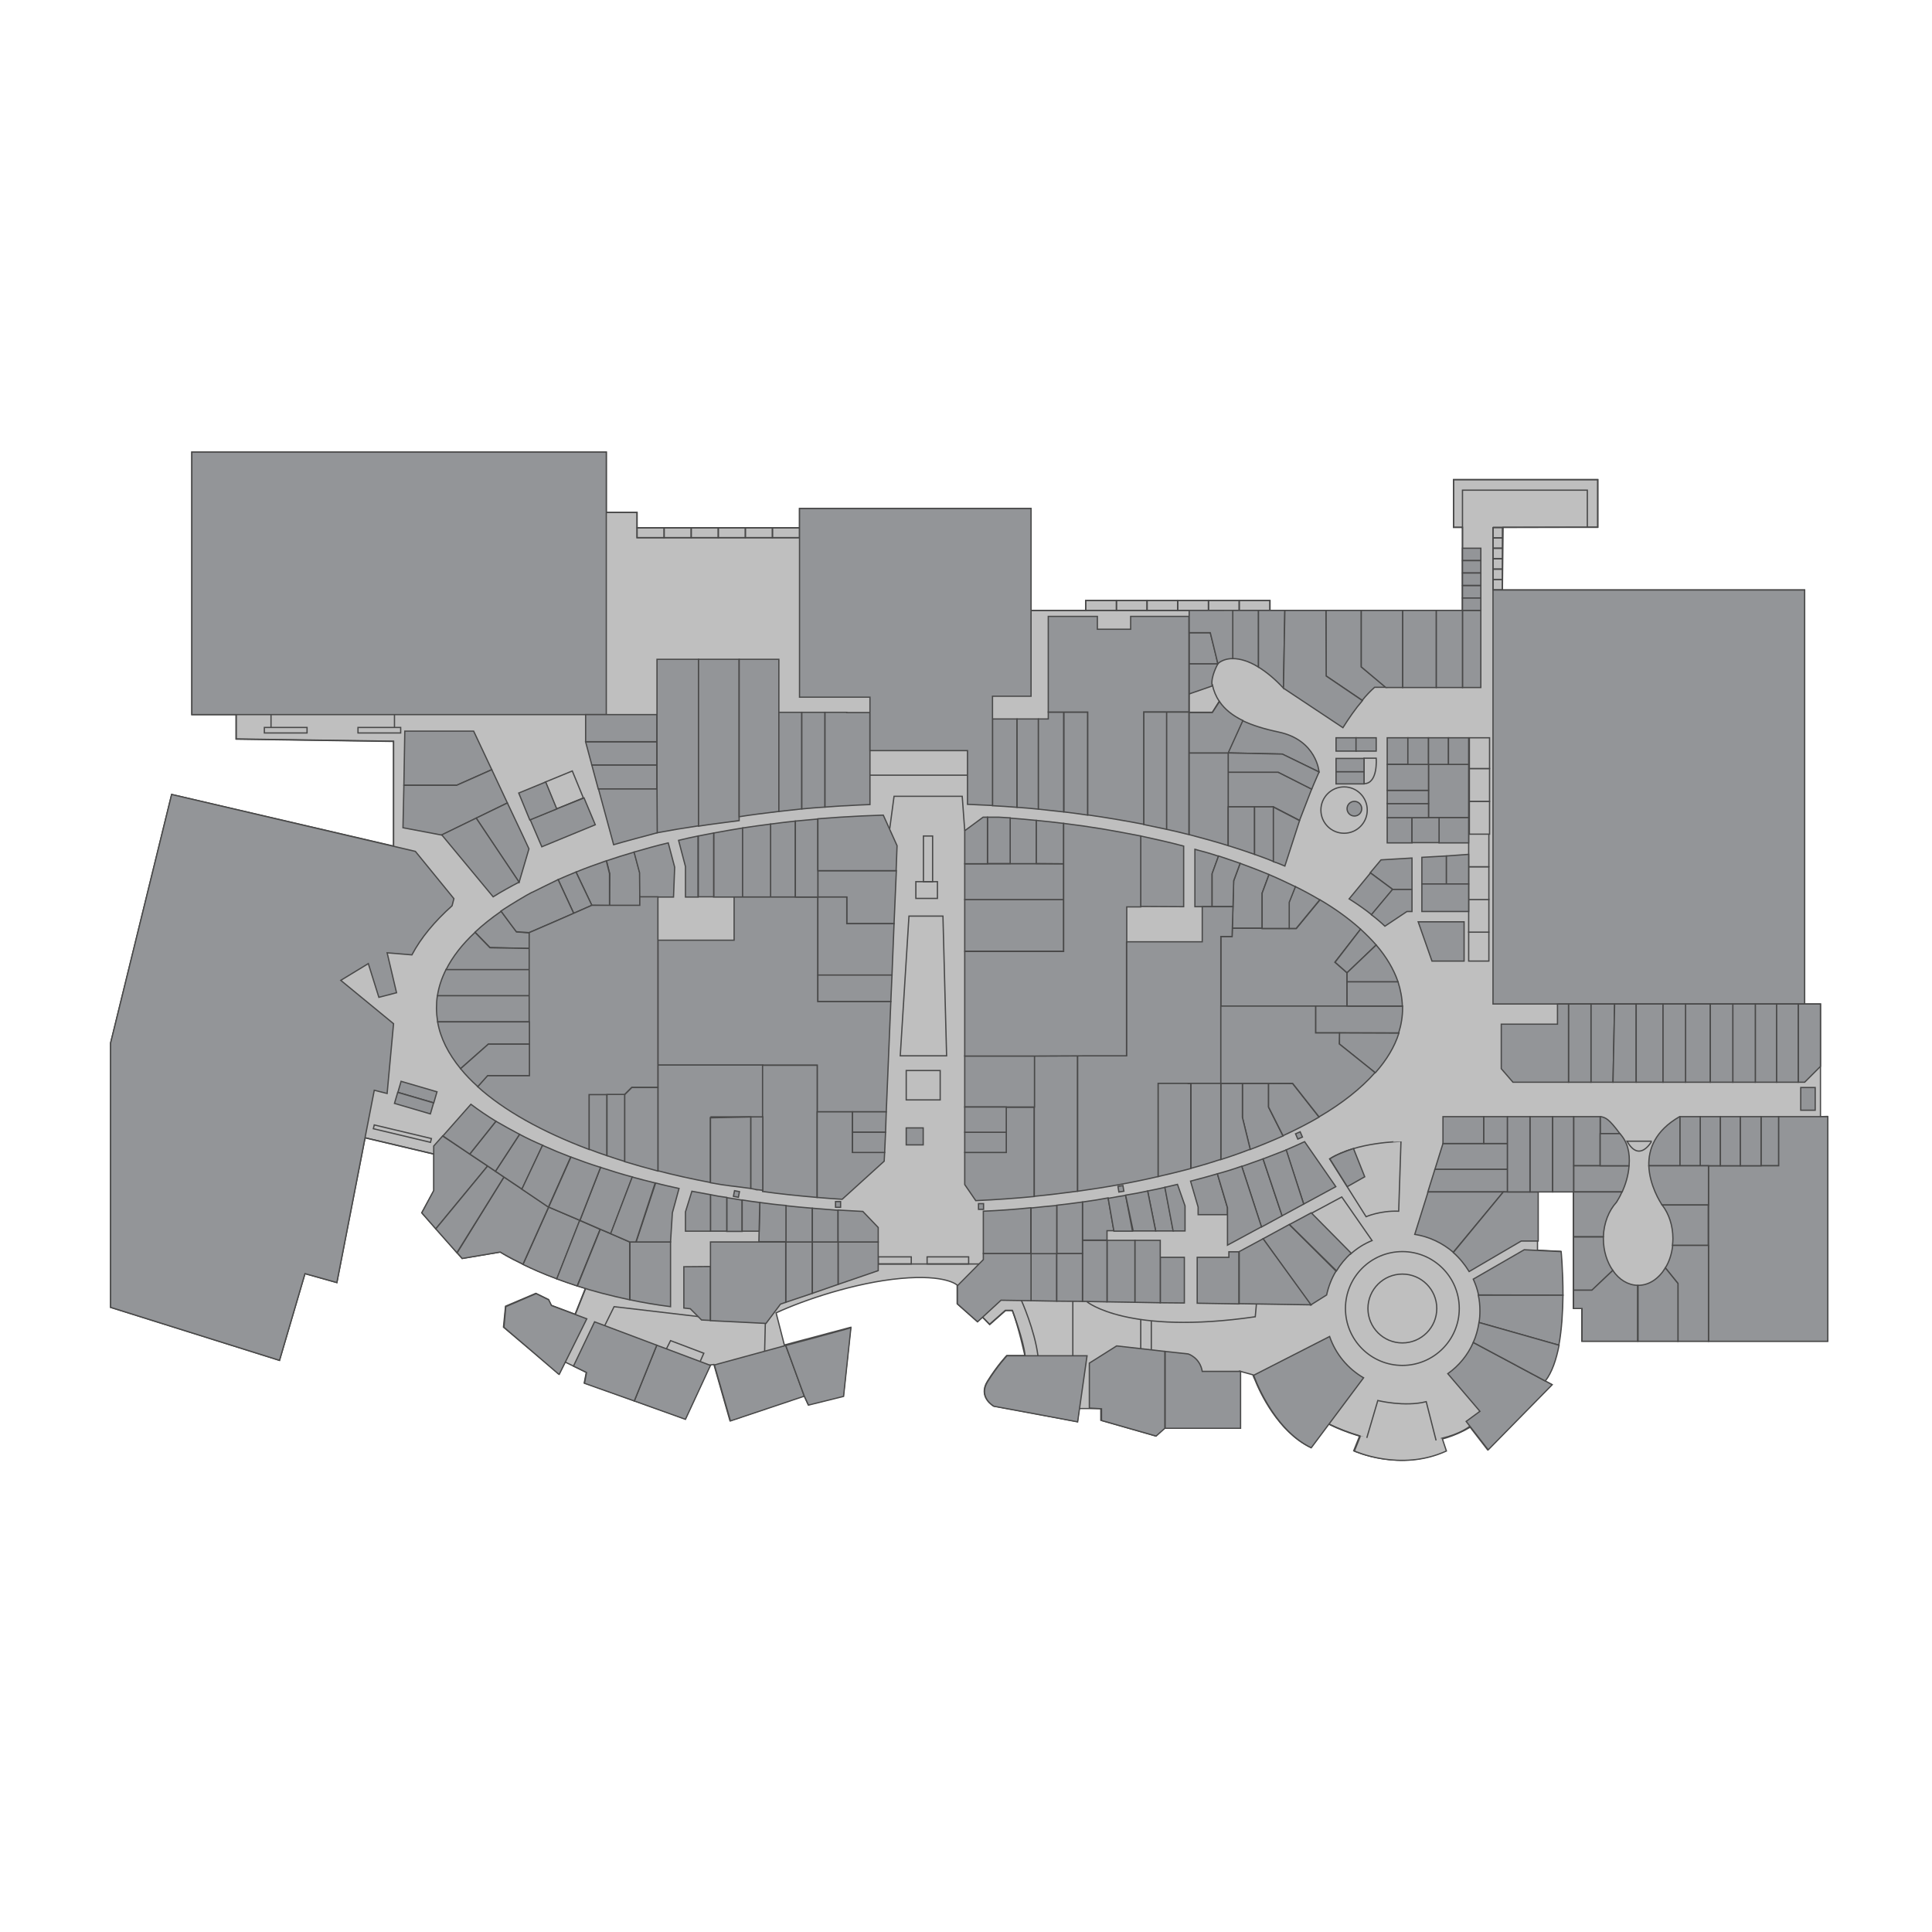 <?xml version="1.0" encoding="utf-8"?>
<!-- Generator: Adobe Illustrator 16.0.0, SVG Export Plug-In . SVG Version: 6.00 Build 0)  -->
<!DOCTYPE svg PUBLIC "-//W3C//DTD SVG 1.1//EN" "http://www.w3.org/Graphics/SVG/1.1/DTD/svg11.dtd">
<svg version="1.1" id="Layer_1" xmlns="http://www.w3.org/2000/svg" xmlns:xlink="http://www.w3.org/1999/xlink" x="0px" y="0px"
	 width="1000px" height="1000px" viewBox="0 0 1000 1000" enable-background="new 0 0 1000 1000" xml:space="preserve">
<g id="background">
</g>
<g id="etc">
	<path fill="#BFBFBF" stroke="#494949" stroke-width="0.658" stroke-miterlimit="10" d="M942.273,577.979v-58.32h-8.195V305.381
		H777.646l0.356-32.427l49.056-0.119v-24.587h-74.712v24.706h4.633v42.998h-99.656v-5.107h-95.379v5.107h-28.27v-52.738H413.826
		v9.977H329.73v-7.958h-15.916v-31.239H99.299v135.883h22.924v12.59l81.482,1.188v54.282L88.847,411.213L57.251,539.851v136.833
		l87.421,27.438l13.185-44.898l16.51,4.632l14.61-74.949l35.633,8.434v18.886l-6.295,11.521l7.364,8.314l10.927,12.353l0,0l0,0
		l2.613,2.97l19.717-3.326c0,0,4.039,2.613,11.759,6.296c4.632,2.257,10.453,4.87,17.579,7.482
		c3.326,1.188,6.889,2.495,10.571,3.683l0,0l0,0l0,0c1.307,0.475,2.732,0.831,4.157,1.307l0,0l-5.345,13.422l-12.353-4.633
		l-1.425-2.969l-6.533-3.207l-15.679,6.651l-1.069,10.809l28.745,24.231l3.088-6.177l11.047,5.345l-1.069,5.464l52.263,18.648
		l12.947-27.913l1.9-0.237l8.314,29.101l38.365-12.946l2.139,4.632l18.173-4.514l3.801-35.515l-34.327,9.146l-4.275-16.629
		c14.372-6.651,40.979-15.679,64.496-17.816c23.519-2.139,29.22,3.444,29.22,3.444v9.621l10.453,9.265l2.612-2.375l3.683,3.801
		l8.196-7.246h3.562c3.326,8.553,6.533,23.399,6.533,23.399h-9.384c0,0-4.87,5.107-9.978,13.304
		c-5.107,8.195,3.207,12.828,3.207,12.828l16.748,3.088l0,0l0,0l0,0l26.606,4.989l0.95-6.771h11.165v6.058l28.27,8.077l4.514-4.039
		h39.078v-29.457l6.89,1.9c0,0,0,0.476,0.95,2.376c2.731,6.889,12.115,27.081,28.863,35.158l9.146-12.234
		c5.702,2.732,11.047,4.752,16.273,6.296l-3.089,7.721c0,0,23.756,10.928,47.631,0l-2.139-6.414l0,0
		c9.978-2.376,14.491-6.177,14.491-6.177l9.265,11.996l33.14-33.732l-3.563-1.9c3.444-4.396,5.701-11.166,7.127-18.53l0,0
		c1.544-8.314,2.02-17.697,2.138-25.894l0,0c0-12.591-0.95-22.567-0.95-22.567l-11.996-0.595v-30.288h18.529v60.34h4.395v16.985
		h127.094V577.859L942.273,577.979z"/>
	<circle fill="#BFBFBF" stroke="#494949" stroke-width="0.658" stroke-miterlimit="10" cx="725.858" cy="677.277" r="29.457"/>
	<circle fill="#BFBFBF" stroke="#494949" stroke-width="0.658" stroke-miterlimit="10" cx="725.858" cy="677.278" r="17.817"/>
	<path fill="#BFBFBF" stroke="#494949" stroke-width="0.658" stroke-miterlimit="10" d="M688.205,599.834l18.886,29.932
		c0,0,7.127-3.207,16.867-2.851l1.188-36.108C725.146,590.926,702.34,590.926,688.205,599.834z"/>
	<circle fill="#BFBFBF" stroke="#494949" stroke-width="0.658" stroke-miterlimit="10" cx="695.688" cy="419.29" r="11.997"/>
	<path fill="none" stroke="#494949" stroke-width="0.658" stroke-miterlimit="10" d="M687.849,737.143
		c0,0,39.791,21.38,73.168,1.544"/>
	<path fill="#BFBFBF" stroke="#494949" stroke-width="0.658" stroke-miterlimit="10" d="M704.121,743.318l-3.088,7.721
		c0,0,23.756,10.928,47.631,0l-2.139-6.414"/>
	<path fill="#BFBFBF" stroke="#494949" stroke-width="0.658" stroke-miterlimit="10" d="M707.447,744.269l5.701-19.36
		c0,0,13.778,3.444,25.062,0.594l5.107,20.073"/>
	<path fill="none" stroke="#494949" stroke-width="0.658" stroke-miterlimit="10" d="M562.656,673.833
		c0,0,21.023,17.342,87.064,7.721l0.594-6.533"/>
	
		<line fill="none" stroke="#494949" stroke-width="0.658" stroke-miterlimit="10" x1="590.45" y1="682.979" x2="590.45" y2="698.183"/>
	
		<line fill="none" stroke="#494949" stroke-width="0.658" stroke-miterlimit="10" x1="595.914" y1="683.691" x2="595.914" y2="698.776"/>
	
		<line fill="none" stroke="#494949" stroke-width="0.658" stroke-miterlimit="10" x1="555.292" y1="673.596" x2="555.292" y2="701.746"/>
	<path fill="none" stroke="#494949" stroke-width="0.658" stroke-miterlimit="10" d="M508.611,681.791l3.683,3.801l8.195-7.245
		h3.563c0,0,5.82,15.56,6.533,23.399"/>
	<path fill="none" stroke="#494949" stroke-width="0.658" stroke-miterlimit="10" d="M528.686,673.12
		c0,0,6.889,15.322,8.552,28.626"/>
	
		<line fill="none" stroke="#494949" stroke-width="0.658" stroke-miterlimit="10" x1="454.567" y1="654.234" x2="507.187" y2="654.234"/>
	
		<rect x="454.567" y="650.553" fill="none" stroke="#494949" stroke-width="0.658" stroke-miterlimit="10" width="17.104" height="3.682"/>
	
		<rect x="479.867" y="650.553" fill="none" stroke="#494949" stroke-width="0.658" stroke-miterlimit="10" width="21.499" height="3.682"/>
	
		<line fill="none" stroke="#494949" stroke-width="0.658" stroke-miterlimit="10" x1="395.771" y1="699.489" x2="396.128" y2="684.998"/>
	<polyline fill="none" stroke="#494949" stroke-width="0.658" stroke-miterlimit="10" points="344.934,698.183 347.072,693.906 
		364.295,700.439 362.395,704.716 	"/>
	<polyline fill="none" stroke="#494949" stroke-width="0.658" stroke-miterlimit="10" points="312.982,686.186 317.853,676.327 
		361.325,681.435 	"/>
	
		<line fill="none" stroke="#494949" stroke-width="0.658" stroke-miterlimit="10" x1="297.779" y1="680.366" x2="303.124" y2="666.943"/>
	
		<line fill="none" stroke="#494949" stroke-width="0.658" stroke-miterlimit="10" x1="188.858" y1="588.906" x2="224.492" y2="597.34"/>
	
		<rect x="207.435" y="571.545" transform="matrix(-0.232 0.973 -0.973 -0.232 827.538 520.075)" fill="none" stroke="#494949" stroke-width="0.658" stroke-miterlimit="10" width="2.019" height="30.406"/>
	<polyline fill="none" stroke="#494949" stroke-width="0.658" stroke-miterlimit="10" points="122.224,369.878 122.224,382.587 
		203.706,383.775 203.706,437.938 	"/>
	
		<rect x="136.833" y="376.529" fill="none" stroke="#494949" stroke-width="0.658" stroke-miterlimit="10" width="22.093" height="2.851"/>
	
		<rect x="185.295" y="376.529" fill="none" stroke="#494949" stroke-width="0.658" stroke-miterlimit="10" width="22.093" height="2.851"/>
	
		<line fill="none" stroke="#494949" stroke-width="0.658" stroke-miterlimit="10" x1="204.181" y1="376.529" x2="204.181" y2="369.878"/>
	
		<line fill="none" stroke="#494949" stroke-width="0.658" stroke-miterlimit="10" x1="140.278" y1="376.529" x2="140.278" y2="369.878"/>
	<polyline fill="none" stroke="#494949" stroke-width="0.658" stroke-miterlimit="10" points="313.814,265.233 329.73,265.233 
		329.73,278.299 413.826,278.299 	"/>
	
		<rect x="329.73" y="273.191" fill="none" stroke="#494949" stroke-width="0.658" stroke-miterlimit="10" width="14.016" height="5.107"/>
	
		<rect x="343.746" y="273.191" fill="none" stroke="#494949" stroke-width="0.658" stroke-miterlimit="10" width="14.016" height="5.107"/>
	
		<rect x="357.762" y="273.191" fill="none" stroke="#494949" stroke-width="0.658" stroke-miterlimit="10" width="14.017" height="5.107"/>
	
		<rect x="371.778" y="273.191" fill="none" stroke="#494949" stroke-width="0.658" stroke-miterlimit="10" width="14.016" height="5.107"/>
	
		<rect x="385.794" y="273.191" fill="none" stroke="#494949" stroke-width="0.658" stroke-miterlimit="10" width="14.016" height="5.107"/>
	
		<rect x="399.81" y="273.191" fill="none" stroke="#494949" stroke-width="0.658" stroke-miterlimit="10" width="14.017" height="5.107"/>
	
		<rect x="561.943" y="310.845" fill="none" stroke="#494949" stroke-width="0.658" stroke-miterlimit="10" width="15.916" height="5.107"/>
	
		<rect x="577.859" y="310.845" fill="none" stroke="#494949" stroke-width="0.658" stroke-miterlimit="10" width="15.917" height="5.107"/>
	
		<rect x="593.657" y="310.845" fill="none" stroke="#494949" stroke-width="0.658" stroke-miterlimit="10" width="15.916" height="5.107"/>
	
		<rect x="609.573" y="310.845" fill="none" stroke="#494949" stroke-width="0.658" stroke-miterlimit="10" width="15.917" height="5.107"/>
	
		<rect x="625.49" y="310.845" fill="none" stroke="#494949" stroke-width="0.658" stroke-miterlimit="10" width="15.916" height="5.107"/>
	
		<rect x="641.406" y="310.845" fill="none" stroke="#494949" stroke-width="0.658" stroke-miterlimit="10" width="15.916" height="5.107"/>
	
		<rect x="772.775" y="273.073" fill="none" stroke="#494949" stroke-width="0.658" stroke-miterlimit="10" width="4.87" height="5.345"/>
	
		<rect x="772.775" y="278.418" fill="none" stroke="#494949" stroke-width="0.658" stroke-miterlimit="10" width="4.87" height="5.345"/>
	
		<rect x="772.775" y="283.763" fill="none" stroke="#494949" stroke-width="0.658" stroke-miterlimit="10" width="4.87" height="5.345"/>
	
		<rect x="772.775" y="289.227" fill="none" stroke="#494949" stroke-width="0.658" stroke-miterlimit="10" width="4.87" height="5.345"/>
	
		<rect x="772.775" y="294.572" fill="none" stroke="#494949" stroke-width="0.658" stroke-miterlimit="10" width="4.87" height="5.345"/>
	
		<rect x="772.775" y="299.917" fill="none" stroke="#494949" stroke-width="0.658" stroke-miterlimit="10" width="4.87" height="5.345"/>
	
		<line fill="none" stroke="#494949" stroke-width="0.658" stroke-miterlimit="10" x1="615.513" y1="315.952" x2="533.674" y2="315.952"/>
	<path fill="none" stroke="#494949" stroke-width="0.658" stroke-miterlimit="10" d="M756.979,272.954"/>
	<polyline fill="none" stroke="#494949" stroke-width="0.658" stroke-miterlimit="10" points="756.979,272.954 752.346,272.954 
		752.346,248.248 826.939,248.248 826.939,272.954 772.775,272.954 	"/>
	<polyline fill="none" stroke="#494949" stroke-width="0.658" stroke-miterlimit="10" points="756.979,315.952 756.979,272.954 
		756.979,253.712 821.594,253.712 821.594,273.073 	"/>
	
		<line fill="none" stroke="#494949" stroke-width="0.658" stroke-miterlimit="10" x1="772.775" y1="305.381" x2="772.775" y2="272.954"/>
	
		<rect x="469.059" y="554.104" fill="#BFBFBF" stroke="#494949" stroke-width="0.658" stroke-miterlimit="10" width="17.579" height="15.204"/>
	<polygon fill="#BFBFBF" stroke="#494949" stroke-width="0.658" stroke-miterlimit="10" points="465.97,546.502 489.963,546.502 
		488.062,474.166 470.483,474.166 	"/>
	
		<rect x="474.047" y="456.349" fill="#BFBFBF" stroke="#494949" stroke-width="0.658" stroke-miterlimit="10" width="11.165" height="8.671"/>
	
		<rect x="477.967" y="432.712" fill="#BFBFBF" stroke="#494949" stroke-width="0.658" stroke-miterlimit="10" width="4.751" height="23.637"/>
	<polyline fill="none" stroke="#494949" stroke-width="0.658" stroke-miterlimit="10" points="460.506,429.029 462.763,412.163 
		498.04,412.163 499.347,429.979 	"/>
	
		<line fill="none" stroke="#494949" stroke-width="0.658" stroke-miterlimit="10" x1="450.291" y1="401.235" x2="500.772" y2="401.235"/>
	
		<rect x="760.186" y="482.48" fill="#BFBFBF" stroke="#494949" stroke-width="0.658" stroke-miterlimit="10" width="10.452" height="14.966"/>
	
		<rect x="760.186" y="465.495" fill="#BFBFBF" stroke="#494949" stroke-width="0.658" stroke-miterlimit="10" width="10.452" height="16.985"/>
	
		<rect x="760.186" y="448.628" fill="#BFBFBF" stroke="#494949" stroke-width="0.658" stroke-miterlimit="10" width="10.452" height="16.985"/>
	
		<rect x="760.186" y="431.643" fill="#BFBFBF" stroke="#494949" stroke-width="0.658" stroke-miterlimit="10" width="10.452" height="16.985"/>
	
		<rect x="760.542" y="414.776" fill="#BFBFBF" stroke="#494949" stroke-width="0.658" stroke-miterlimit="10" width="10.452" height="16.986"/>
	
		<rect x="760.542" y="397.791" fill="#BFBFBF" stroke="#494949" stroke-width="0.658" stroke-miterlimit="10" width="10.452" height="16.986"/>
	
		<rect x="760.542" y="381.875" fill="#BFBFBF" stroke="#494949" stroke-width="0.658" stroke-miterlimit="10" width="10.452" height="15.916"/>
	<path fill="#BFBFBF" stroke="#494949" stroke-width="0.658" stroke-miterlimit="10" d="M842.143,590.688h12.828
		C854.852,590.688,848.676,602.209,842.143,590.688z"/>
	
		<rect id="_x3C_path_x3E_" x="284.712" y="401.116" transform="matrix(-0.925 0.38 -0.38 -0.925 717.73 675.84)" fill="#BFBFBF" stroke="#494949" stroke-width="0.658" stroke-miterlimit="10" width="15.085" height="15.085"/>
	<path id="_x3C_path_x3E__1_" fill="#BFBFBF" stroke="#494949" stroke-width="0.658" stroke-miterlimit="10" d="M710.18,642.119
		l-15.68-22.568l-16.153,8.671l20.667,20.905C702.34,646.157,706.022,643.782,710.18,642.119z"/>
	<path id="_x3C_path_x3E__2_" fill="#BFBFBF" stroke="#494949" stroke-width="0.658" stroke-miterlimit="10" d="M706.022,392.446
		h6.295c0,0,1.069,13.184-6.295,13.184V392.446z"/>
	<path id="_x3C_path_x3E__3_" fill="#BFBFBF" stroke="#494949" stroke-width="0.658" stroke-miterlimit="10" d="M615.513,358.594
		v10.096h11.996l3.563-5.702c-1.662-2.494-2.851-5.345-3.563-8.552L615.513,358.594z"/>
</g>
<g id="rooms">
	
		<rect id="big-c" x="772.775" y="305.381" fill="#939598" stroke="#494949" stroke-width="0.658" stroke-miterlimit="10" width="161.303" height="214.277"/>
	
		<rect id="homepro" x="99.299" y="233.995" fill="#939598" stroke="#494949" stroke-width="0.658" stroke-miterlimit="10" width="214.515" height="135.883"/>
	<path id="ikea" fill="#939598" stroke="#494949" stroke-width="0.658" stroke-miterlimit="10" d="M233.995,468.82l0.95-3.682
		L214.99,440.67L88.847,411.213L57.251,539.851v136.833l87.421,27.438l13.185-44.898l16.51,4.632l19.361-99.537l6.651,1.663
		l3.326-36.108l-27.319-22.449l14.253-8.671l5.464,17.461l9.146-2.376l-4.87-20.668l12.828,1.069
		C217.841,485.449,224.967,476.897,233.995,468.82z"/>
	<polygon id="r1628" fill="#939598" stroke="#494949" stroke-width="0.658" stroke-miterlimit="10" points="661.599,399.691 
		635.705,399.691 635.705,417.627 659.104,417.627 672.646,424.635 678.94,408.362 	"/>
	<path id="r1636" fill="#939598" stroke="#494949" stroke-width="0.658" stroke-miterlimit="10" d="M704.597,315.952h-18.292
		v33.852l18.768,12.709c2.019-2.494,4.157-4.751,6.414-6.77h5.82l-12.71-10.571V315.952L704.597,315.952z"/>
	<path id="r1632-5b" fill="#939598" stroke="#494949" stroke-width="0.658" stroke-miterlimit="10" d="M615.513,327.474v16.154
		c0,0,14.847,0.119,14.847,0c-0.831-4.514-3.919-16.154-3.919-16.154H615.513L615.513,327.474z"/>
	<path id="r1632-6" fill="#939598" stroke="#494949" stroke-width="0.658" stroke-miterlimit="10" d="M615.513,359.188
		l11.996-4.157c0-0.119,0-0.237-0.118-0.237c-0.832-4.514,2.969-11.166,2.969-11.166h-14.847V359.188z"/>
	<path id="r1632-8" fill="#939598" stroke="#494949" stroke-width="0.658" stroke-miterlimit="10" d="M638.08,315.952v24.943
		c3.802,0,8.314,1.307,13.304,4.395v-29.338H638.08L638.08,315.952z"/>
	<path id="r1632-9" fill="#939598" stroke="#494949" stroke-width="0.658" stroke-miterlimit="10" d="M651.384,315.952v29.338
		c4.038,2.494,8.434,6.058,12.947,10.928l0,0l0.712-40.266H651.384L651.384,315.952z"/>
	<path id="r1632-1-3" fill="#939598" stroke="#494949" stroke-width="0.658" stroke-miterlimit="10" d="M682.741,399.572
		c0,0-1.188-16.51-20.905-20.667c-7.364-1.544-13.54-3.444-18.767-5.939l-7.602,16.748l0,0l28.15,0.594L682.741,399.572
		L682.741,399.572L682.741,399.572z"/>
	<path id="r1630" fill="#939598" stroke="#494949" stroke-width="0.658" stroke-miterlimit="10" d="M635.705,389.714v9.978h25.894
		l17.342,8.79c0,0,1.426-3.563,3.801-8.909l-19.005-9.265L635.705,389.714z"/>
	
		<rect id="r1640" x="725.977" y="315.952" fill="#939598" stroke="#494949" stroke-width="0.658" stroke-miterlimit="10" width="17.461" height="39.91"/>
	<polygon id="r1644-1-3" fill="#939598" stroke="#494949" stroke-width="0.658" stroke-miterlimit="10" points="756.979,315.952 
		756.979,327.474 756.979,327.474 756.979,337.688 756.979,355.862 766.48,355.862 766.48,337.688 766.48,327.474 766.48,327.474 
		766.48,315.952 	"/>
	
		<rect id="r1642" x="743.438" y="315.952" fill="#939598" stroke="#494949" stroke-width="0.658" stroke-miterlimit="10" width="13.541" height="39.91"/>
	<polygon id="r1668" fill="#939598" stroke="#494949" stroke-width="0.658" stroke-miterlimit="10" points="730.847,460.387 
		730.847,444.114 714.812,445.064 709.229,451.717 720.869,460.387 	"/>
	<polygon id="r1678" fill="#939598" stroke="#494949" stroke-width="0.658" stroke-miterlimit="10" points="748.664,457.536 
		748.664,443.046 735.954,443.758 735.954,457.536 	"/>
	<polygon id="r1680" fill="#939598" stroke="#494949" stroke-width="0.658" stroke-miterlimit="10" points="748.664,443.046 
		748.664,457.536 760.186,457.536 760.186,442.214 	"/>
	<polygon id="r1674" fill="#939598" stroke="#494949" stroke-width="0.658" stroke-miterlimit="10" points="734.054,477.135 
		757.81,477.135 757.81,497.446 741.181,497.446 	"/>
	
		<rect id="r1646" x="718.019" y="381.875" fill="#939598" stroke="#494949" stroke-width="0.658" stroke-miterlimit="10" width="10.69" height="13.778"/>
	<polygon id="r1664-1667" fill="#939598" stroke="#494949" stroke-width="0.658" stroke-miterlimit="10" points="749.732,395.653 
		739.398,395.653 739.398,402.423 739.398,423.209 760.186,423.209 760.186,402.423 760.186,395.653 	"/>
	
		<rect id="r1663" x="744.863" y="423.209" fill="#939598" stroke="#494949" stroke-width="0.658" stroke-miterlimit="10" width="15.322" height="13.066"/>
	
		<rect id="r1661" x="718.019" y="423.209" fill="#939598" stroke="#494949" stroke-width="0.658" stroke-miterlimit="10" width="12.828" height="13.066"/>
	<polygon id="r1662" fill="#939598" stroke="#494949" stroke-width="0.658" stroke-miterlimit="10" points="739.398,423.209 
		731.44,423.209 730.847,423.209 730.847,436.156 744.863,436.156 744.863,423.209 	"/>
	<polygon id="r1660" fill="#939598" stroke="#494949" stroke-width="0.658" stroke-miterlimit="10" points="731.44,423.209 
		739.398,423.209 739.398,415.845 718.019,415.845 718.019,423.209 730.847,423.209 	"/>
	
		<rect id="r1658" x="718.019" y="409.075" fill="#939598" stroke="#494949" stroke-width="0.658" stroke-miterlimit="10" width="21.38" height="6.889"/>
	
		<rect id="r1530" x="303.124" y="369.878" fill="#939598" stroke="#494949" stroke-width="0.658" stroke-miterlimit="10" width="36.94" height="14.016"/>
	<polygon id="r1528" fill="#939598" stroke="#494949" stroke-width="0.658" stroke-miterlimit="10" points="340.064,384.012 
		303.124,384.012 306.331,396.009 340.064,396.009 	"/>
	<polygon id="r1526" fill="#939598" stroke="#494949" stroke-width="0.658" stroke-miterlimit="10" points="306.331,396.009 
		309.656,408.362 325.098,408.362 340.064,408.362 340.064,396.009 	"/>
	<polygon id="r1534" fill="#939598" stroke="#494949" stroke-width="0.658" stroke-miterlimit="10" points="254.543,398.385 
		245.16,378.43 209.526,378.43 209.051,406.461 236.37,406.461 	"/>
	<polygon id="r1536" fill="#939598" stroke="#494949" stroke-width="0.658" stroke-miterlimit="10" points="254.543,398.385 
		236.37,406.461 209.051,406.461 208.576,428.436 228.649,432.236 262.62,415.607 	"/>
	<polygon id="r1538-1540" fill="#939598" stroke="#494949" stroke-width="0.658" stroke-miterlimit="10" points="270.816,432.949 
		262.62,415.607 246.466,423.447 257.513,440.076 268.678,456.705 273.786,439.363 	"/>
	<polygon id="r1131" fill="#939598" stroke="#494949" stroke-width="0.658" stroke-miterlimit="10" points="229.125,587.956 
		224.492,593.182 224.492,616.226 218.316,627.747 225.561,636.062 252.405,603.516 	"/>
	<path id="r1120" fill="#939598" stroke="#494949" stroke-width="0.658" stroke-miterlimit="10" d="M353.961,655.66v21.38
		c1.069,0.119,2.257,0.237,3.326,0.356l5.82,5.82l4.632,0.237v-27.913L353.961,655.66L353.961,655.66z"/>
	<polygon id="r1116" fill="#939598" stroke="#494949" stroke-width="0.658" stroke-miterlimit="10" points="406.699,642.832 
		406.699,674.07 420.478,669.438 420.478,642.832 	"/>
	<polygon id="r1112" fill="#939598" stroke="#494949" stroke-width="0.658" stroke-miterlimit="10" points="454.567,642.832 
		433.781,642.832 433.781,664.806 454.567,657.679 	"/>
	<polygon id="r1114" fill="#939598" stroke="#494949" stroke-width="0.658" stroke-miterlimit="10" points="420.478,642.832 
		420.478,669.438 433.781,664.806 433.781,642.832 	"/>
	<polygon id="r1117-1119" fill="#939598" stroke="#494949" stroke-width="0.658" stroke-miterlimit="10" points="392.684,642.832 
		379.974,642.832 367.739,642.832 367.739,655.66 367.739,683.573 379.974,684.167 391.733,684.761 396.484,684.998 
		403.967,675.021 406.699,674.07 406.699,642.832 	"/>
	<path id="r1126" fill="#939598" stroke="#494949" stroke-width="0.658" stroke-miterlimit="10" d="M284,624.777l-13.303,29.694
		c4.632,2.257,10.453,4.87,17.579,7.483l11.878-30.289L284,624.777z"/>
	<path id="r1128" fill="#939598" stroke="#494949" stroke-width="0.658" stroke-miterlimit="10" d="M283.763,624.658l-13.541-9.146
		l-9.384-6.296l-24.23,39.197l2.613,2.97l19.717-3.326c0,0,4.039,2.613,11.759,6.296L284,624.658H283.763z"/>
	<polygon id="r1130" fill="#939598" stroke="#494949" stroke-width="0.658" stroke-miterlimit="10" points="256.444,606.248 
		256.444,606.248 256.444,606.248 252.405,603.516 225.561,636.062 236.489,648.414 260.838,609.217 	"/>
	<path id="r1124" fill="#939598" stroke="#494949" stroke-width="0.658" stroke-miterlimit="10" d="M300.035,631.666
		l-11.877,30.289c3.326,1.188,6.889,2.494,10.572,3.683l11.878-29.339L300.035,631.666z"/>
	<path id="r1122" fill="#939598" stroke="#494949" stroke-width="0.658" stroke-miterlimit="10" d="M329.255,642.832h-3.207v29.932
		c6.533,1.426,13.66,2.613,21.024,3.563v-33.495H329.255z"/>
	<path id="r1123" fill="#939598" stroke="#494949" stroke-width="0.658" stroke-miterlimit="10" d="M316.07,638.556L316.07,638.556
		L316.07,638.556l-5.345-2.257l-11.878,29.339c7.958,2.612,16.985,4.988,27.082,7.126v-29.932L316.07,638.556z"/>
	<polygon id="r1108" fill="#939598" stroke="#494949" stroke-width="0.658" stroke-miterlimit="10" points="369.759,706.497 
		378.073,735.479 416.32,722.651 406.699,696.401 	"/>
	<polygon id="r1110" fill="#939598" stroke="#494949" stroke-width="0.658" stroke-miterlimit="10" points="423.565,691.888 
		406.699,696.401 414.42,717.544 416.32,722.651 418.458,727.283 436.632,722.77 440.433,687.255 	"/>
	<polygon id="r1106" fill="#939598" stroke="#494949" stroke-width="0.658" stroke-miterlimit="10" points="367.739,706.734 
		339.945,696.282 328.305,725.146 354.793,734.647 	"/>
	<polygon id="r1102" fill="#939598" stroke="#494949" stroke-width="0.658" stroke-miterlimit="10" points="285.426,675.733 
		284,672.764 283.525,672.526 277.468,669.557 261.789,676.327 260.838,687.018 273.786,698.063 288.989,711.13 289.464,711.367 
		303.718,682.623 	"/>
	<polygon id="r1104" fill="#939598" stroke="#494949" stroke-width="0.658" stroke-miterlimit="10" points="307.756,684.167 
		296.829,707.091 303.599,710.417 302.53,716 328.305,725.146 339.945,696.282 	"/>
	<polygon id="r1232" fill="#939598" stroke="#494949" stroke-width="0.658" stroke-miterlimit="10" points="600.547,650.79 
		600.547,674.309 613.019,674.427 613.019,650.79 	"/>
	<polygon id="r1234" fill="#939598" stroke="#494949" stroke-width="0.658" stroke-miterlimit="10" points="572.989,642 
		572.989,673.833 587.48,674.07 587.48,642 	"/>
	<polygon id="r1233" fill="#939598" stroke="#494949" stroke-width="0.658" stroke-miterlimit="10" points="600.547,642 
		587.48,642 587.48,674.07 600.547,674.309 600.547,650.79 	"/>
	<polygon id="r1230" fill="#939598" stroke="#494949" stroke-width="0.658" stroke-miterlimit="10" points="636.062,647.939 
		636.062,650.79 619.67,650.79 619.67,674.546 641.287,674.902 641.287,647.939 	"/>
	<polygon id="r1237" fill="#939598" stroke="#494949" stroke-width="0.658" stroke-miterlimit="10" points="533.674,648.771 
		533.674,673.239 546.977,673.477 546.977,648.771 	"/>
	<polygon id="r1238-1239" fill="#939598" stroke="#494949" stroke-width="0.658" stroke-miterlimit="10" points="508.968,648.771 
		508.968,651.978 495.546,665.519 495.546,674.902 505.998,684.167 518.113,673.002 533.674,673.239 533.674,648.771 	"/>
	<polygon id="r1235" fill="#939598" stroke="#494949" stroke-width="0.658" stroke-miterlimit="10" points="560.28,642 
		560.28,648.771 560.28,673.596 572.989,673.833 572.989,642 	"/>
	<polygon id="r1236" fill="#939598" stroke="#494949" stroke-width="0.658" stroke-miterlimit="10" points="546.977,648.771 
		546.977,673.477 560.28,673.596 560.28,648.771 	"/>
	<polygon id="r1220" fill="#939598" stroke="#494949" stroke-width="0.658" stroke-miterlimit="10" points="780.259,616.938 
		780.259,605.179 742.725,605.179 739.043,616.938 778.121,616.938 	"/>
	<path id="r1228" fill="#939598" stroke="#494949" stroke-width="0.658" stroke-miterlimit="10" d="M667.3,633.805l-13.54,7.364
		l24.587,34.327l0,0l8.314-5.227c0.95-4.395,2.613-8.671,4.87-12.353L667.3,633.805z"/>
	<path id="r1229" fill="#939598" stroke="#494949" stroke-width="0.658" stroke-miterlimit="10" d="M653.76,641.169l-12.354,6.651
		v26.963l37.178,0.594L653.76,641.169z"/>
	<path id="r1227" fill="#939598" stroke="#494949" stroke-width="0.658" stroke-miterlimit="10" d="M699.37,648.651l-20.667-20.904
		l-11.284,6.058l24.35,23.993C693.788,654.472,696.282,651.384,699.37,648.651z"/>
	<path id="r1208-1209" fill="#939598" stroke="#494949" stroke-width="0.658" stroke-miterlimit="10" d="M688.205,691.769
		l-39.315,20.073c0,0,9.502,27.795,29.813,37.534l27.081-36.228C697.589,708.397,691.293,700.796,688.205,691.769z"/>
	<path id="r1210" fill="#939598" stroke="#494949" stroke-width="0.658" stroke-miterlimit="10" d="M762.561,694.856
		c-2.851,6.533-7.482,12.116-13.184,16.154l16.629,19.479l-7.127,5.227l11.402,14.729l33.14-33.733l-3.563-1.9l-25.062-13.422
		L762.561,694.856z"/>
	<path id="r1214" fill="#939598" stroke="#494949" stroke-width="0.658" stroke-miterlimit="10" d="M809.004,670.389
		c0-12.591-0.951-22.568-0.951-22.568l-19.123-0.95l-26.369,15.204c1.188,2.613,2.139,5.345,2.732,8.195L809.004,670.389
		L809.004,670.389z"/>
	<path id="r1212" fill="#939598" stroke="#494949" stroke-width="0.658" stroke-miterlimit="10" d="M766.006,678.584
		c0,2.02-0.119,4.039-0.476,5.939l41.335,11.759c1.544-8.314,2.02-17.698,2.139-25.894h-43.83
		C765.768,673.002,766.006,675.733,766.006,678.584z"/>
	<path id="r1211" fill="#939598" stroke="#494949" stroke-width="0.658" stroke-miterlimit="10" d="M765.53,684.523
		c-0.594,3.682-1.544,7.126-2.97,10.333l12.234,6.533l25.062,13.422c3.444-4.395,5.701-11.165,7.127-18.529L765.53,684.523z"/>
	<path id="r1218" fill="#939598" stroke="#494949" stroke-width="0.658" stroke-miterlimit="10" d="M778.121,616.938h-38.96
		l-6.889,21.975c7.602,1.188,14.372,4.514,19.954,9.265L778.121,616.938z"/>
	<path id="r1216" fill="#939598" stroke="#494949" stroke-width="0.658" stroke-miterlimit="10" d="M760.423,658.154l26.963-15.798
		h8.79v-25.419h-4.158h-11.64h-2.257l-25.895,31.358C755.434,651.146,758.166,654.472,760.423,658.154z"/>
	<polygon id="r1704" fill="#939598" stroke="#494949" stroke-width="0.658" stroke-miterlimit="10" points="791.899,577.979 
		791.899,616.938 796.057,616.938 803.658,616.938 803.658,577.979 	"/>
	<polygon id="r1221" fill="#939598" stroke="#494949" stroke-width="0.658" stroke-miterlimit="10" points="780.259,591.876 
		768.024,591.876 755.434,591.876 746.882,591.876 742.725,605.179 780.259,605.179 	"/>
	<polygon id="r1222-4-1224-1" fill="#939598" stroke="#494949" stroke-width="0.658" stroke-miterlimit="10" points="
		755.434,577.979 755.434,577.979 746.882,577.979 746.882,581.305 746.882,581.305 746.882,586.293 746.882,586.293 
		746.882,591.638 746.882,591.876 755.434,591.876 768.024,591.876 768.024,577.979 	"/>
	
		<rect id="r1224-2-4" x="768.024" y="577.979" fill="#939598" stroke="#494949" stroke-width="0.658" stroke-miterlimit="10" width="12.234" height="13.897"/>
	<polygon id="r1702" fill="#939598" stroke="#494949" stroke-width="0.658" stroke-miterlimit="10" points="780.259,605.179 
		780.259,616.938 791.899,616.938 791.899,577.979 780.259,577.979 780.259,591.876 	"/>
	<path id="r1728" fill="#939598" stroke="#494949" stroke-width="0.658" stroke-miterlimit="10" d="M853.427,603.397h16.154
		v-25.419h-0.238C856.515,585.343,853.189,594.964,853.427,603.397z"/>
	<polygon id="r1706" fill="#939598" stroke="#494949" stroke-width="0.658" stroke-miterlimit="10" points="814.586,577.979 
		803.658,577.979 803.658,616.938 814.586,616.938 814.586,603.397 	"/>
	
		<rect id="r1708" x="814.586" y="577.979" fill="#939598" stroke="#494949" stroke-width="0.658" stroke-miterlimit="10" width="13.66" height="25.419"/>
	<path id="r1710-a" fill="#939598" stroke="#494949" stroke-width="0.658" stroke-miterlimit="10" d="M838.461,586.768
		c-5.82-7.839-7.364-8.195-9.74-8.789h-0.356v8.789H838.461z"/>
	
		<rect id="r1738" x="911.51" y="577.979" fill="#939598" stroke="#494949" stroke-width="0.658" stroke-miterlimit="10" width="9.146" height="25.419"/>
	<polygon id="r1740" fill="#939598" stroke="#494949" stroke-width="0.658" stroke-miterlimit="10" points="920.655,577.979 
		920.655,603.397 911.51,603.397 900.819,603.397 890.486,603.397 884.31,603.397 884.31,694.263 946.074,694.263 946.074,577.979 	
		"/>
	<polygon id="r1732" fill="#939598" stroke="#494949" stroke-width="0.658" stroke-miterlimit="10" points="884.31,603.397 
		890.486,603.397 890.486,577.979 880.033,577.979 880.033,603.397 	"/>
	
		<rect id="r1730" x="869.581" y="577.979" fill="#939598" stroke="#494949" stroke-width="0.658" stroke-miterlimit="10" width="10.452" height="25.419"/>
	
		<rect id="r1734" x="890.486" y="577.979" fill="#939598" stroke="#494949" stroke-width="0.658" stroke-miterlimit="10" width="10.333" height="25.419"/>
	<path id="r1712" fill="#939598" stroke="#494949" stroke-width="0.658" stroke-miterlimit="10" d="M843.212,603.397h-14.966
		h-13.66v13.54h25.062C841.192,613.493,842.855,608.623,843.212,603.397z"/>
	<path id="r1726" fill="#939598" stroke="#494949" stroke-width="0.658" stroke-miterlimit="10" d="M884.31,623.708v-20.311h-4.276
		h-10.452h-16.154c0.356,10.096,5.82,18.767,6.89,20.311H884.31z"/>
	<path id="r1724" fill="#939598" stroke="#494949" stroke-width="0.658" stroke-miterlimit="10" d="M860.554,623.946
		c0,0-0.119-0.119-0.237-0.238l0,0c3.444,4.396,5.582,10.571,5.582,17.461c0,1.188-0.119,2.257-0.237,3.444h18.529v-20.905h-23.874
		C860.435,623.827,860.554,623.946,860.554,623.946z"/>
	<path id="r1722" fill="#939598" stroke="#494949" stroke-width="0.658" stroke-miterlimit="10" d="M884.31,644.613h-18.53
		c-0.475,4.395-1.781,8.434-3.801,11.641l6.533,8.077v29.932h15.798V644.613L884.31,644.613z"/>
	<path id="r1720" fill="#939598" stroke="#494949" stroke-width="0.658" stroke-miterlimit="10" d="M861.979,656.254
		c-3.325,5.464-8.314,9.027-14.016,9.027h-0.119v28.981h20.668v-29.932L861.979,656.254z"/>
	<path id="r1716" fill="#939598" stroke="#494949" stroke-width="0.658" stroke-miterlimit="10" d="M834.778,657.561
		c-2.97-4.276-4.87-10.097-4.87-16.392c0-0.356,0-0.594,0-0.95h-15.441v27.676h9.503L834.778,657.561z"/>
	<path id="r1714" fill="#939598" stroke="#494949" stroke-width="0.658" stroke-miterlimit="10" d="M836.679,622.283
		c0.594-0.95,1.782-2.851,2.851-5.346h-25.062V640.1h15.441C830.146,632.973,832.759,626.559,836.679,622.283z"/>
	<path id="r1718" fill="#939598" stroke="#494949" stroke-width="0.658" stroke-miterlimit="10" d="M834.778,657.561
		l-10.809,10.215h-9.503v9.502h4.396v16.985h28.744v-28.981C842.618,665.162,837.985,662.312,834.778,657.561z"/>
	<path id="r1604" fill="#939598" stroke="#494949" stroke-width="0.658" stroke-miterlimit="10" d="M526.429,417.864v-45.73h-12.71
		v44.898C517.995,417.271,522.152,417.508,526.429,417.864z"/>
	<path id="r1605" fill="#939598" stroke="#494949" stroke-width="0.658" stroke-miterlimit="10" d="M537.475,418.814v-46.68
		h-11.046v45.73C530.11,418.102,533.793,418.458,537.475,418.814z"/>
	<path id="r1612" fill="#939598" stroke="#494949" stroke-width="0.658" stroke-miterlimit="10" d="M563.012,368.571h-12.353
		v51.668c4.157,0.475,8.314,1.069,12.353,1.663V368.571z"/>
	<path id="r1616" fill="#939598" stroke="#494949" stroke-width="0.658" stroke-miterlimit="10" d="M591.994,368.571v58.201
		c4.039,0.832,7.958,1.663,11.878,2.495v-60.696H591.994L591.994,368.571z"/>
	<path id="r1618" fill="#939598" stroke="#494949" stroke-width="0.658" stroke-miterlimit="10" d="M603.872,368.571v60.696
		c3.92,0.831,7.721,1.781,11.521,2.731v-42.285v-21.143H603.872L603.872,368.571z"/>
	<path id="r1620" fill="#939598" stroke="#494949" stroke-width="0.658" stroke-miterlimit="10" d="M635.705,437.7v-20.073v-27.913
		h-20.192v42.285C622.401,433.78,629.172,435.682,635.705,437.7z"/>
	<path id="r1622" fill="#939598" stroke="#494949" stroke-width="0.658" stroke-miterlimit="10" d="M649.364,442.214v-24.587
		h-13.659V437.7C640.337,439.126,644.97,440.67,649.364,442.214z"/>
	<path id="r1624" fill="#939598" stroke="#494949" stroke-width="0.658" stroke-miterlimit="10" d="M659.104,445.896v-28.27h-9.74
		v24.587C652.69,443.401,656.016,444.59,659.104,445.896z"/>
	<path id="r1626" fill="#939598" stroke="#494949" stroke-width="0.658" stroke-miterlimit="10" d="M665.043,448.271l7.603-23.518
		l-13.541-7.008v28.269C661.124,446.608,663.024,447.44,665.043,448.271z"/>
	<path id="r1670" fill="#939598" stroke="#494949" stroke-width="0.658" stroke-miterlimit="10" d="M720.869,460.387l-11.521-8.552
		l-11.046,13.422c4.157,2.613,8.077,5.346,11.64,8.196L720.869,460.387z"/>
	<path id="r1672" fill="#939598" stroke="#494949" stroke-width="0.658" stroke-miterlimit="10" d="M716.831,479.392l11.402-7.602
		h2.613v-11.403h-10.096l-10.928,13.066C712.317,475.354,714.693,477.373,716.831,479.392z"/>
	<path id="r1606" fill="#939598" stroke="#494949" stroke-width="0.658" stroke-miterlimit="10" d="M550.54,420.24v-51.668h-7.958
		v3.563h-5.107v46.68C541.869,419.29,546.265,419.765,550.54,420.24z"/>
	<path id="r1614" fill="#939598" stroke="#494949" stroke-width="0.658" stroke-miterlimit="10" d="M563.012,368.571v53.213
		c9.978,1.425,19.599,3.088,28.982,4.87v-58.202h23.399V319.04h-30.17v6.652h-17.223v-6.652h-25.419v49.531h7.958H563.012
		L563.012,368.571z"/>
	<path id="r1502-1" fill="#939598" stroke="#494949" stroke-width="0.658" stroke-miterlimit="10" d="M361.325,341.252h-21.261
		v72.455v17.342c6.889-1.307,14.016-2.494,21.261-3.563c0.119,0,0.238,0,0.238,0v-86.233H361.325z"/>
	<path id="r1502-2" fill="#939598" stroke="#494949" stroke-width="0.658" stroke-miterlimit="10" d="M361.563,341.252v86.353
		c6.889-1.069,13.896-1.9,21.023-2.851v-62.241v-21.261H361.563z"/>
	<path id="r1516-1518" fill="#939598" stroke="#494949" stroke-width="0.658" stroke-miterlimit="10" d="M403.136,420.002V368.69
		v-27.438h-20.549v81.482C389.357,421.665,396.246,420.834,403.136,420.002z"/>
	<path id="r1506" fill="#939598" stroke="#494949" stroke-width="0.658" stroke-miterlimit="10" d="M415.014,418.696V368.69
		h-11.878v51.312C407.056,419.527,411.094,419.171,415.014,418.696z"/>
	<path id="r1505" fill="#939598" stroke="#494949" stroke-width="0.658" stroke-miterlimit="10" d="M427.011,417.746V368.69
		h-11.997v50.006C418.934,418.339,422.972,417.983,427.011,417.746z"/>
	<path id="r1502-1504" fill="#939598" stroke="#494949" stroke-width="0.658" stroke-miterlimit="10" d="M438.294,368.69
		L438.294,368.69h-11.283v49.056c3.801-0.238,7.482-0.594,11.283-0.713l0,0c3.92-0.237,7.959-0.475,11.997-0.594v-47.63h-11.997
		V368.69z"/>
	<path id="r1522-1524" fill="#939598" stroke="#494949" stroke-width="0.658" stroke-miterlimit="10" d="M340.064,408.362h-30.289
		l7.84,28.863c4.751-1.426,17.579-4.87,22.567-6.177L340.064,408.362z"/>
	<path id="r1542" fill="#939598" stroke="#494949" stroke-width="0.658" stroke-miterlimit="10" d="M246.466,423.447l-17.817,8.671
		l26.606,32.07c4.157-2.613,8.671-5.107,13.422-7.603L246.466,423.447z"/>
	<path id="r1142" fill="#939598" stroke="#494949" stroke-width="0.658" stroke-miterlimit="10" d="M310.845,604.229l-10.69,27.438
		l10.69,4.633l5.345,2.257l11.165-29.339C321.653,607.673,316.189,606.01,310.845,604.229z"/>
	<path id="r1146" fill="#939598" stroke="#494949" stroke-width="0.658" stroke-miterlimit="10" d="M329.255,642.832h17.817
		l0.95-15.085l3.444-12.591c-4.157-0.95-8.195-1.782-12.115-2.851L329.255,642.832z"/>
	<path id="r1144" fill="#939598" stroke="#494949" stroke-width="0.658" stroke-miterlimit="10" d="M327.236,609.217
		l-11.166,29.339l9.859,4.276h3.207l9.978-30.526C335.194,611.355,331.155,610.286,327.236,609.217z"/>
	<path id="r1136" fill="#939598" stroke="#494949" stroke-width="0.658" stroke-miterlimit="10" d="M268.916,587.124
		l-12.472,19.124l4.395,2.969l9.384,6.296l10.69-22.687C276.755,591.044,272.716,589.144,268.916,587.124z"/>
	<path id="r1134" fill="#939598" stroke="#494949" stroke-width="0.658" stroke-miterlimit="10" d="M256.681,580.354
		l-13.541,16.985l9.265,6.177l4.039,2.732l12.472-19.124C264.64,584.867,260.601,582.61,256.681,580.354z"/>
	<path id="r1132" fill="#939598" stroke="#494949" stroke-width="0.658" stroke-miterlimit="10" d="M243.734,571.564
		l-14.491,16.392l13.897,9.384l13.541-16.986C252.049,577.503,247.654,574.534,243.734,571.564z"/>
	<path id="r1138" fill="#939598" stroke="#494949" stroke-width="0.658" stroke-miterlimit="10" d="M280.793,592.826l-10.69,22.687
		l13.541,9.146l0.238,0.119l11.521-25.894C290.415,596.983,285.544,594.964,280.793,592.826z"/>
	<path id="r1140" fill="#939598" stroke="#494949" stroke-width="0.658" stroke-miterlimit="10" d="M295.522,598.884L284,624.777
		l16.154,6.889l10.69-27.438C305.499,602.565,300.511,600.784,295.522,598.884z"/>
	<path id="r1157" fill="#939598" stroke="#494949" stroke-width="0.658" stroke-miterlimit="10" d="M406.699,624.064v18.768h13.778
		v-17.461C415.845,625.015,411.213,624.54,406.699,624.064z"/>
	<path id="r1158" fill="#939598" stroke="#494949" stroke-width="0.658" stroke-miterlimit="10" d="M420.478,625.371v17.461h13.304
		V626.44C429.386,626.084,424.872,625.728,420.478,625.371z"/>
	<path id="r1156" fill="#939598" stroke="#494949" stroke-width="0.658" stroke-miterlimit="10" d="M393.277,622.401l-0.356,14.848
		l0,0l-0.119,5.464h14.017v-18.767C402.186,623.59,397.672,622.996,393.277,622.401z"/>
	<path id="r1152" fill="#939598" stroke="#494949" stroke-width="0.658" stroke-miterlimit="10" d="M376.173,619.907v17.461h7.958
		v-16.154C381.399,620.738,378.786,620.264,376.173,619.907z"/>
	<path id="r1150" fill="#939598" stroke="#494949" stroke-width="0.658" stroke-miterlimit="10" d="M367.739,618.363v18.886h8.434
		v-17.461C373.322,619.433,370.472,618.957,367.739,618.363z"/>
	<path id="r1148" fill="#939598" stroke="#494949" stroke-width="0.658" stroke-miterlimit="10" d="M358.118,616.581l-3.325,10.69
		v9.978h12.946v-18.886C364.532,617.77,361.325,617.176,358.118,616.581z"/>
	<path id="r1159" fill="#939598" stroke="#494949" stroke-width="0.658" stroke-miterlimit="10" d="M433.781,642.832h20.786v-7.483
		l-7.958-8.314c-4.276-0.237-8.553-0.476-12.828-0.713V642.832z"/>
	<path id="r1252" fill="#939598" stroke="#494949" stroke-width="0.658" stroke-miterlimit="10" d="M594.014,616.463l4.157,20.667
		h9.146l-4.275-22.567C599.952,615.275,596.983,615.869,594.014,616.463z"/>
	<path id="r1254" fill="#939598" stroke="#494949" stroke-width="0.658" stroke-miterlimit="10" d="M630.122,607.555
		c-4.514,1.307-9.146,2.613-13.896,3.801l3.919,13.422v3.92h15.204v-3.563L630.122,607.555z"/>
	<path id="r1253" fill="#939598" stroke="#494949" stroke-width="0.658" stroke-miterlimit="10" d="M607.198,637.13h6.177v-12.946
		l-3.92-11.165c-2.139,0.475-4.276,1.068-6.533,1.544L607.198,637.13z"/>
	<path id="r1246" fill="#939598" stroke="#494949" stroke-width="0.658" stroke-miterlimit="10" d="M560.28,622.164v19.718h12.71
		v-4.87h3.562l-2.969-16.985C569.188,620.857,564.794,621.57,560.28,622.164z"/>
	<path id="r1248" fill="#939598" stroke="#494949" stroke-width="0.658" stroke-miterlimit="10" d="M573.584,620.264l2.969,16.985
		h9.621l-3.563-18.529C579.642,619.194,576.672,619.67,573.584,620.264z"/>
	<path id="r1244" fill="#939598" stroke="#494949" stroke-width="0.658" stroke-miterlimit="10" d="M546.977,623.827v24.943h13.304
		v-6.889v-19.718C555.886,622.758,551.372,623.352,546.977,623.827z"/>
	<path id="r1262" fill="#939598" stroke="#494949" stroke-width="0.658" stroke-miterlimit="10" d="M674.783,623.233l16.629-9.027
		l-16.154-23.281c-3.088,1.426-6.295,2.852-9.621,4.276L674.783,623.233z"/>
	<path id="r1258" fill="#939598" stroke="#494949" stroke-width="0.658" stroke-miterlimit="10" d="M642.713,603.753l10.215,31.358
		l10.69-5.82l-9.858-29.457C650.196,601.141,646.514,602.447,642.713,603.753z"/>
	<path id="r1256" fill="#939598" stroke="#494949" stroke-width="0.658" stroke-miterlimit="10" d="M630.122,607.555l5.227,17.579
		v3.563v15.797l17.579-9.502l-10.215-31.357C638.675,605.06,634.518,606.366,630.122,607.555z"/>
	<path id="r1260" fill="#939598" stroke="#494949" stroke-width="0.658" stroke-miterlimit="10" d="M653.76,599.834l9.858,29.457
		l11.165-6.058l-9.027-28.032C661.836,596.745,657.798,598.289,653.76,599.834z"/>
	<path id="r1240" fill="#939598" stroke="#494949" stroke-width="0.658" stroke-miterlimit="10" d="M508.968,626.915v21.855h24.587
		v-23.637C525.597,625.965,517.282,626.559,508.968,626.915z"/>
	<path id="r1242" fill="#939598" stroke="#494949" stroke-width="0.658" stroke-miterlimit="10" d="M533.674,625.252v23.638h13.303
		v-24.943C542.582,624.302,538.068,624.777,533.674,625.252z"/>
	<path id="r1154" fill="#939598" stroke="#494949" stroke-width="0.658" stroke-miterlimit="10" d="M384.131,621.095v16.154h8.79
		l0.356-14.848C390.188,622.045,387.101,621.57,384.131,621.095z"/>
	<path id="r1336" fill="#939598" stroke="#494949" stroke-width="0.658" stroke-miterlimit="10" d="M379.974,464.307h4.514v-35.752
		c-5.107,0.831-10.096,1.663-15.085,2.613v33.139H379.974z"/>
	<path id="r1332" fill="#939598" stroke="#494949" stroke-width="0.658" stroke-miterlimit="10" d="M411.688,464.307v-39.315
		c-4.275,0.475-8.552,0.95-12.828,1.544v37.771H411.688L411.688,464.307z"/>
	<path id="r1339" fill="#939598" stroke="#494949" stroke-width="0.658" stroke-miterlimit="10" d="M354.793,464.307h6.532v-31.595
		c-3.444,0.713-6.771,1.425-10.096,2.257l3.563,13.541V464.307z"/>
	<path id="r1334" fill="#939598" stroke="#494949" stroke-width="0.658" stroke-miterlimit="10" d="M398.859,464.307v-37.771
		c-4.869,0.594-9.739,1.307-14.49,2.02v35.752H398.859L398.859,464.307z"/>
	<path id="r1338" fill="#939598" stroke="#494949" stroke-width="0.658" stroke-miterlimit="10" d="M369.402,464.307v-33.139
		c-2.731,0.475-5.345,1.068-7.958,1.544v31.477h7.958V464.307z"/>
	<path id="r1342" fill="#939598" stroke="#494949" stroke-width="0.658" stroke-miterlimit="10" d="M315.477,468.702h15.68v-4.396
		v-12.59l-2.852-10.69c-4.988,1.425-9.739,2.97-14.372,4.514l1.663,6.651L315.477,468.702L315.477,468.702z"/>
	<path id="r1340" fill="#939598" stroke="#494949" stroke-width="0.658" stroke-miterlimit="10" d="M331.155,464.307h9.384h8.077
		l0.594-15.441l-3.325-12.59c-6.059,1.425-11.997,3.088-17.698,4.751l2.851,10.69L331.155,464.307L331.155,464.307z"/>
	<polygon id="r1320-1322" fill="#939598" stroke="#494949" stroke-width="0.658" stroke-miterlimit="10" points="423.328,450.647 
		423.328,464.307 438.294,464.307 438.294,478.085 462.763,478.085 463.95,450.647 434.73,450.647 	"/>
	<polygon id="r1310-1314" fill="#939598" stroke="#494949" stroke-width="0.658" stroke-miterlimit="10" points="423.328,504.691 
		423.328,464.307 411.688,464.307 398.859,464.307 384.369,464.307 379.974,464.307 379.974,486.638 340.539,486.638 
		340.539,551.372 394.821,551.372 422.972,551.372 422.972,575.484 441.264,575.484 458.725,575.484 461.1,518.352 423.328,518.352 
			"/>
	<polygon id="r1318" fill="#939598" stroke="#494949" stroke-width="0.658" stroke-miterlimit="10" points="438.294,464.307 
		423.328,464.307 423.328,504.691 461.693,504.691 462.763,478.085 438.294,478.085 	"/>
	<path id="r1330" fill="#939598" stroke="#494949" stroke-width="0.658" stroke-miterlimit="10" d="M423.328,464.307v-13.54
		v-26.845c-3.92,0.356-7.84,0.713-11.641,1.069v39.315H423.328z"/>
	<path id="r1344" fill="#939598" stroke="#494949" stroke-width="0.658" stroke-miterlimit="10" d="M315.477,468.702v-16.511
		l-1.662-6.651c-5.464,1.9-10.69,3.801-15.68,5.82l8.196,17.223L315.477,468.702L315.477,468.702z"/>
	<path id="r1324-1328" fill="#939598" stroke="#494949" stroke-width="0.658" stroke-miterlimit="10" d="M457.18,421.902
		c-7.602,0.238-15.084,0.595-22.449,1.069l0,0c-3.801,0.237-7.602,0.594-11.402,0.832v26.844h11.402h29.102l0.475-12.591V437.7
		L457.18,421.902z"/>
	<path id="r1374-1376" fill="#939598" stroke="#494949" stroke-width="0.658" stroke-miterlimit="10" d="M394.821,578.572v-27.319
		h-54.282v11.521v43.235c8.671,2.257,17.817,4.276,27.2,6.059v-33.615L394.821,578.572L394.821,578.572z"/>
	<path id="r1382" fill="#939598" stroke="#494949" stroke-width="0.658" stroke-miterlimit="10" d="M422.972,551.372h-28.27v27.319
		V616.7c9.146,1.307,18.648,2.257,28.27,3.089v-44.305V551.372z"/>
	<path id="r1378" fill="#939598" stroke="#494949" stroke-width="0.658" stroke-miterlimit="10" d="M367.739,578.572v33.614
		c8.79,1.663,11.641,1.663,20.905,2.97v-37.06L367.739,578.572L367.739,578.572z"/>
	<path id="r1380" fill="#939598" stroke="#494949" stroke-width="0.658" stroke-miterlimit="10" d="M388.645,578.097v37.06
		c8.79,1.663-3.088-0.237,6.177,0.95v-38.01h-27.082H388.645z"/>
	<path id="r1372" fill="#939598" stroke="#494949" stroke-width="0.658" stroke-miterlimit="10" d="M326.998,562.894l-3.682,3.682
		v34.684c5.582,1.663,11.284,3.326,17.223,4.87v-43.235H326.998L326.998,562.894z"/>
	<path id="r1346" fill="#939598" stroke="#494949" stroke-width="0.658" stroke-miterlimit="10" d="M298.135,451.36
		c-3.207,1.307-6.295,2.613-9.264,3.919l8.077,17.461l9.384-4.157L298.135,451.36z"/>
	<path id="r1368" fill="#939598" stroke="#494949" stroke-width="0.658" stroke-miterlimit="10" d="M304.905,566.457v28.388
		c2.97,1.188,6.058,2.257,9.265,3.326v-31.714H304.905L304.905,566.457z"/>
	<path id="r1302-1304" fill="#939598" stroke="#494949" stroke-width="0.658" stroke-miterlimit="10" d="M457.893,596.508h-16.629
		v-10.452v-10.571h-18.292v44.305c4.276,0.355,8.552,0.712,12.947,0.949l21.736-19.717L457.893,596.508z"/>
	<path id="r1370" fill="#939598" stroke="#494949" stroke-width="0.658" stroke-miterlimit="10" d="M315.002,566.457h-0.832v31.714
		c2.97,1.069,6.059,2.02,9.146,2.97v-34.684H315.002z"/>
	<path id="r1352" fill="#939598" stroke="#494949" stroke-width="0.658" stroke-miterlimit="10" d="M274.023,490.913v-8.076
		l-6.651-0.476c0,0-5.108-6.889-7.958-10.69c-4.989,3.445-9.621,7.127-13.541,10.81l7.721,7.958L274.023,490.913z"/>
	<path id="r1356" fill="#939598" stroke="#494949" stroke-width="0.658" stroke-miterlimit="10" d="M274.023,501.723h-43.117
		c-2.257,4.514-3.801,9.027-4.514,13.778h47.63V501.723L274.023,501.723z"/>
	<path id="r1358" fill="#939598" stroke="#494949" stroke-width="0.658" stroke-miterlimit="10" d="M274.023,515.382h-47.63
		c-0.356,2.138-0.475,4.276-0.475,6.414c0,2.376,0.238,4.751,0.594,7.127h47.511V515.382L274.023,515.382z"/>
	<path id="r1347-1350" fill="#939598" stroke="#494949" stroke-width="0.658" stroke-miterlimit="10" d="M296.947,472.74
		l-8.077-17.461c-1.663,0.832-11.759,5.702-13.303,6.533l0,0c-0.119,0-0.238,0.119-0.356,0.119c-0.832,0.475-1.782,0.95-2.613,1.425
		l0,0c-6.176,3.563-11.759,7.127-13.303,8.196c2.732,3.801,7.958,10.689,7.958,10.689l6.652,0.476l7.721-3.326l0,0l0,0
		L296.947,472.74z"/>
	<path id="r1354" fill="#939598" stroke="#494949" stroke-width="0.658" stroke-miterlimit="10" d="M274.023,490.913l-20.43-0.356
		l-7.721-7.958c-6.533,6.058-11.641,12.591-14.966,19.242h43.117V490.913L274.023,490.913z"/>
	<path id="r1366-1367" fill="#939598" stroke="#494949" stroke-width="0.658" stroke-miterlimit="10" d="M314.17,566.457h0.832
		h8.314l3.682-3.683h13.541v-11.521v-64.734v-22.33h-9.383v4.395h-15.68h-9.146l-17.58,7.721l0,0l0,0l-7.126,3.088l0,0l0,0
		l-7.721,3.326v8.077v10.809v13.778v13.541v11.521v16.272h-21.618l-5.107,5.701c13.659,12.354,33.376,23.399,57.726,32.546v-28.389
		h9.265V566.457L314.17,566.457z"/>
	<path id="r1360" fill="#939598" stroke="#494949" stroke-width="0.658" stroke-miterlimit="10" d="M274.023,540.444v-11.521
		h-47.511c1.425,8.434,5.583,16.51,11.877,24.23l14.373-12.709H274.023L274.023,540.444z"/>
	<path id="r1362" fill="#939598" stroke="#494949" stroke-width="0.658" stroke-miterlimit="10" d="M274.023,556.717v-16.272
		h-21.261l-14.373,12.709c2.613,3.207,5.583,6.296,8.909,9.265l5.107-5.701H274.023L274.023,556.717z"/>
	<polygon id="r1308" fill="#939598" stroke="#494949" stroke-width="0.658" stroke-miterlimit="10" points="441.264,586.056 
		458.368,586.056 458.725,575.484 441.264,575.484 	"/>
	<polygon id="r1306" fill="#939598" stroke="#494949" stroke-width="0.658" stroke-miterlimit="10" points="441.264,586.056 
		441.264,596.508 457.893,596.508 458.368,586.056 	"/>
	<polygon id="r1316" fill="#939598" stroke="#494949" stroke-width="0.658" stroke-miterlimit="10" points="423.328,518.352 
		461.1,518.352 461.693,504.691 423.328,504.691 	"/>
	<path id="r1436" fill="#939598" stroke="#494949" stroke-width="0.658" stroke-miterlimit="10" d="M622.283,469.296h5.107v-16.985
		l3.325-9.146c-3.919-1.307-8.076-2.494-12.233-3.563v29.695H622.283z"/>
	<path id="r1434" fill="#939598" stroke="#494949" stroke-width="0.658" stroke-miterlimit="10" d="M612.662,469.296v-31.358
		c-7.127-1.9-14.491-3.562-22.212-5.226v36.465L612.662,469.296L612.662,469.296z"/>
	<path id="r1440" fill="#939598" stroke="#494949" stroke-width="0.658" stroke-miterlimit="10" d="M653.284,462.288l3.563-9.621
		c-4.751-2.02-9.858-3.92-14.966-5.82l-3.326,9.027l-0.713,24.587h15.441V462.288L653.284,462.288z"/>
	<path id="r1446" fill="#939598" stroke="#494949" stroke-width="0.658" stroke-miterlimit="10" d="M704.24,480.936
		c-5.938-5.345-12.947-10.452-21.023-15.203l-12.234,14.848h-3.563h-14.135v-0.119h-15.441l-0.118,4.276h-5.82v35.989h49.056h16.272
		v-12.59v-4.633l-6.295-5.464L704.24,480.936z"/>
	<path id="r1454" fill="#939598" stroke="#494949" stroke-width="0.658" stroke-miterlimit="10" d="M680.96,520.727v13.897h12.353
		h30.646c1.307-4.157,2.019-8.434,2.019-12.828c0-0.356,0-0.713,0-1.069h-28.744H680.96L680.96,520.727z"/>
	<path id="r1444" fill="#939598" stroke="#494949" stroke-width="0.658" stroke-miterlimit="10" d="M667.3,480.58h3.563
		l12.234-14.848c-4.038-2.376-8.195-4.633-12.709-6.89l-3.207,8.077v13.66H667.3z"/>
	<path id="r1452" fill="#939598" stroke="#494949" stroke-width="0.658" stroke-miterlimit="10" d="M697.232,520.727h28.626
		c-0.119-4.275-0.95-8.433-2.257-12.59h-26.369V520.727L697.232,520.727z"/>
	<path id="r1448" fill="#939598" stroke="#494949" stroke-width="0.658" stroke-miterlimit="10" d="M697.232,503.504l15.085-14.372
		c-2.376-2.732-5.107-5.464-8.077-8.196l-13.185,17.104L697.232,503.504z"/>
	<path id="r1450" fill="#939598" stroke="#494949" stroke-width="0.658" stroke-miterlimit="10" d="M697.232,508.137h26.369
		c-2.257-6.533-6.058-12.947-11.284-19.005l-15.085,14.372V508.137L697.232,508.137z"/>
	<path id="r1442" fill="#939598" stroke="#494949" stroke-width="0.658" stroke-miterlimit="10" d="M653.284,480.58H667.3v-13.541
		l3.207-8.077c-4.395-2.138-8.908-4.276-13.659-6.295l-3.563,9.621V480.58L653.284,480.58z"/>
	<path id="r1472-1474" fill="#939598" stroke="#494949" stroke-width="0.658" stroke-miterlimit="10" d="M627.391,469.296h-5.107
		v18.173h-39.078h-0.119v58.914l0,0l0,0H550.54v0.119h7.246v70.079c14.609-2.019,28.507-4.513,41.691-7.602v-48.224h15.56h16.867
		v-40.029v-35.989h5.82l0.475-15.441H627.391z"/>
	<path id="r1438" fill="#939598" stroke="#494949" stroke-width="0.658" stroke-miterlimit="10" d="M641.882,446.847
		c-3.683-1.307-7.364-2.495-11.166-3.801l-3.325,9.146v16.985h10.809l0.356-13.303L641.882,446.847z"/>
	<path id="r1464" fill="#939598" stroke="#494949" stroke-width="0.658" stroke-miterlimit="10" d="M656.61,560.756h-13.541v17.697
		l4.038,16.511c5.939-2.257,11.641-4.633,16.985-7.008l-7.482-14.848V560.756z"/>
	<path id="r1466" fill="#939598" stroke="#494949" stroke-width="0.658" stroke-miterlimit="10" d="M643.069,560.756h-11.165
		v39.435c5.227-1.663,10.334-3.445,15.203-5.346l-4.038-16.51V560.756L643.069,560.756z"/>
	<path id="r1462" fill="#939598" stroke="#494949" stroke-width="0.658" stroke-miterlimit="10" d="M656.61,560.756v12.233
		l7.482,14.848c6.651-3.088,12.947-6.295,18.648-9.621l-13.659-17.342L656.61,560.756L656.61,560.756z"/>
	<path id="r1456" fill="#939598" stroke="#494949" stroke-width="0.658" stroke-miterlimit="10" d="M693.312,534.624v5.82
		l18.529,14.848c5.82-6.533,9.978-13.423,12.234-20.549L693.312,534.624L693.312,534.624z"/>
	<path id="r1458-1460" fill="#939598" stroke="#494949" stroke-width="0.658" stroke-miterlimit="10" d="M693.312,534.624H680.96
		v-13.897h-49.056v40.029h11.165h13.541h12.472l13.659,17.341c11.997-7.008,21.737-14.729,28.982-22.924l-18.529-14.848
		L693.312,534.624L693.312,534.624z"/>
	<path id="r1470" fill="#939598" stroke="#494949" stroke-width="0.658" stroke-miterlimit="10" d="M615.037,560.756h-15.56v48.224
		c5.345-1.188,10.452-2.494,15.56-3.801c0.476-0.119,0.832-0.237,1.307-0.356v-43.948h-1.307V560.756z"/>
	<path id="r1468" fill="#939598" stroke="#494949" stroke-width="0.658" stroke-miterlimit="10" d="M631.904,560.756h-15.441
		v43.947c5.345-1.425,10.452-2.969,15.441-4.632V560.756z"/>
	<path id="r1402-1404" fill="#939598" stroke="#494949" stroke-width="0.658" stroke-miterlimit="10" d="M520.846,586.056v10.452
		h-21.499v16.629l5.701,8.314c10.334-0.475,20.431-1.188,30.289-2.138v-46.205h-14.61L520.846,586.056L520.846,586.056
		L520.846,586.056z"/>
	
		<rect id="r1405" x="499.347" y="586.056" fill="#939598" stroke="#494949" stroke-width="0.658" stroke-miterlimit="10" width="21.499" height="10.452"/>
	<path id="r1476" fill="#939598" stroke="#494949" stroke-width="0.658" stroke-miterlimit="10" d="M550.54,546.502h-15.203v26.487
		v46.205c7.602-0.712,15.085-1.662,22.33-2.613v-70.079H550.54L550.54,546.502z"/>
	<polygon id="r1410" fill="#939598" stroke="#494949" stroke-width="0.658" stroke-miterlimit="10" points="499.347,572.989 
		520.846,572.989 535.455,572.989 535.455,546.502 499.347,546.502 	"/>
	
		<rect id="r1406" x="499.347" y="572.989" fill="#939598" stroke="#494949" stroke-width="0.658" stroke-miterlimit="10" width="21.499" height="13.066"/>
	<polygon id="r1414" fill="#939598" stroke="#494949" stroke-width="0.658" stroke-miterlimit="10" points="499.347,465.613 
		499.347,492.339 550.54,492.339 550.54,487.469 550.54,465.613 	"/>
	<path id="r1426" fill="#939598" stroke="#494949" stroke-width="0.658" stroke-miterlimit="10" d="M536.406,424.635
		c-4.514-0.476-9.027-0.831-13.541-1.188v23.637h13.541V424.635z"/>
	<polygon id="r1418-1420" fill="#939598" stroke="#494949" stroke-width="0.658" stroke-miterlimit="10" points="550.54,465.613 
		550.54,447.084 536.406,447.084 522.865,447.084 499.347,447.084 499.347,465.613 	"/>
	<path id="r1428" fill="#939598" stroke="#494949" stroke-width="0.658" stroke-miterlimit="10" d="M550.54,447.084v-20.905
		c-4.632-0.594-9.383-1.069-14.134-1.544v22.33L550.54,447.084L550.54,447.084z"/>
	<path id="r1411-1413-1430-1432" fill="#939598" stroke="#494949" stroke-width="0.658" stroke-miterlimit="10" d="
		M570.495,429.029L570.495,429.029L570.495,429.029c-6.532-1.068-13.185-2.019-19.955-2.851v20.905v18.648v26.726h-51.193v13.422
		v6.295v6.295v12.116v16.035h36.108l25.062-0.119h22.568v-58.914l0,0h0.119v-18.174h7.245v-36.702
		C583.917,431.405,577.266,430.218,570.495,429.029z"/>
	<path id="r1424" fill="#939598" stroke="#494949" stroke-width="0.658" stroke-miterlimit="10" d="M517.045,422.972h-5.939v23.993
		h11.76v-23.637C520.965,423.209,519.064,423.091,517.045,422.972z"/>
	<polygon id="r1422" fill="#939598" stroke="#494949" stroke-width="0.658" stroke-miterlimit="10" points="508.849,422.972 
		499.347,429.979 499.347,447.084 511.105,447.084 511.105,422.972 	"/>
	<polygon id="r1760" fill="#939598" stroke="#494949" stroke-width="0.658" stroke-miterlimit="10" points="823.376,519.658 
		823.376,560.161 834.897,560.161 835.729,519.658 	"/>
	<polygon id="r1758" fill="#939598" stroke="#494949" stroke-width="0.658" stroke-miterlimit="10" points="835.729,519.658 
		834.897,560.161 846.894,560.161 846.894,519.658 	"/>
	
		<rect id="r1762" x="811.854" y="519.658" fill="#939598" stroke="#494949" stroke-width="0.658" stroke-miterlimit="10" width="11.64" height="40.503"/>
	
		<rect id="r1756" x="846.894" y="519.658" fill="#939598" stroke="#494949" stroke-width="0.658" stroke-miterlimit="10" width="13.897" height="40.503"/>
	
		<rect id="r1752" x="872.432" y="519.658" fill="#939598" stroke="#494949" stroke-width="0.658" stroke-miterlimit="10" width="12.828" height="40.503"/>
	
		<rect id="r1754" x="860.791" y="519.658" fill="#939598" stroke="#494949" stroke-width="0.658" stroke-miterlimit="10" width="11.641" height="40.503"/>
	
		<rect id="r1746" x="908.54" y="519.658" fill="#939598" stroke="#494949" stroke-width="0.658" stroke-miterlimit="10" width="11.047" height="40.503"/>
	<polygon id="r1742" fill="#939598" stroke="#494949" stroke-width="0.658" stroke-miterlimit="10" points="930.752,519.658 
		930.752,560.161 934.078,560.161 942.273,551.966 942.273,519.658 	"/>
	
		<rect id="r1748" x="896.899" y="519.658" fill="#939598" stroke="#494949" stroke-width="0.658" stroke-miterlimit="10" width="11.641" height="40.503"/>
	
		<rect id="r1750" x="885.26" y="519.658" fill="#939598" stroke="#494949" stroke-width="0.658" stroke-miterlimit="10" width="11.64" height="40.503"/>
	<path id="r1202" fill="#939598" stroke="#494949" stroke-width="0.658" stroke-miterlimit="10" d="M562.656,701.746h-17.817
		h-13.541h-10.096c0,0-4.87,5.107-9.978,13.303c-5.107,8.196,3.207,12.828,3.207,12.828l25.656,4.752l0,0l17.698,3.325
		L562.656,701.746z"/>
	<path id="r1206" fill="#939598" stroke="#494949" stroke-width="0.658" stroke-miterlimit="10" d="M622.283,709.823
		c-1.188-7.127-7.246-9.027-7.246-9.027l-11.996-1.307v9.858l0,0v29.933h39.078v-29.457H622.283z"/>
	<polygon id="r1204" fill="#939598" stroke="#494949" stroke-width="0.658" stroke-miterlimit="10" points="577.979,696.639 
		563.844,705.547 563.844,728.828 570.139,729.184 570.139,735.242 598.408,743.318 602.922,739.28 602.922,709.467 
		602.922,699.489 	"/>
	
		<rect id="r1644-8" x="756.979" y="283.763" fill="#939598" stroke="#494949" stroke-width="0.658" stroke-miterlimit="10" width="9.502" height="6.414"/>
	
		<rect id="r1644-7" x="756.979" y="290.177" fill="#939598" stroke="#494949" stroke-width="0.658" stroke-miterlimit="10" width="9.502" height="6.414"/>
	
		<rect id="r1644-6" x="756.979" y="296.591" fill="#939598" stroke="#494949" stroke-width="0.658" stroke-miterlimit="10" width="9.502" height="6.414"/>
	
		<rect id="r1644-5" x="756.979" y="303.124" fill="#939598" stroke="#494949" stroke-width="0.658" stroke-miterlimit="10" width="9.502" height="6.414"/>
	
		<rect id="r1644-4" x="756.979" y="309.538" fill="#939598" stroke="#494949" stroke-width="0.658" stroke-miterlimit="10" width="9.502" height="6.414"/>
	
		<rect id="r1645-4" x="691.531" y="381.875" fill="#939598" stroke="#494949" stroke-width="0.658" stroke-miterlimit="10" width="10.452" height="6.889"/>
	
		<rect id="r1645-5" x="701.865" y="381.875" fill="#939598" stroke="#494949" stroke-width="0.658" stroke-miterlimit="10" width="10.452" height="6.889"/>
	
		<rect id="r1645-1" x="691.531" y="399.335" fill="#939598" stroke="#494949" stroke-width="0.658" stroke-miterlimit="10" width="14.491" height="6.414"/>
	<polygon id="r1654-1656" fill="#939598" stroke="#494949" stroke-width="0.658" stroke-miterlimit="10" points="728.709,395.653 
		718.019,395.653 718.019,402.423 718.019,409.075 739.398,409.075 739.398,402.423 739.398,395.653 	"/>
	<polygon id="robinson" fill="#939598" stroke="#494949" stroke-width="0.658" stroke-miterlimit="10" points="513.719,416.914 
		500.772,416.32 500.772,388.526 450.291,388.526 450.291,360.851 413.826,360.851 413.826,263.214 533.674,263.214 
		533.674,360.375 513.719,360.375 	"/>
	<polygon id="k06" fill="#939598" stroke="#494949" stroke-width="0.658" stroke-miterlimit="10" points="274.379,424.159 
		302.292,412.995 308.112,426.892 280.437,438.294 	"/>
	
		<rect id="k05" x="270.948" y="406.819" transform="matrix(-0.925 0.38 -0.38 -0.925 693.394 692.043)" fill="#939598" stroke="#494949" stroke-width="0.658" stroke-miterlimit="10" width="15.085" height="15.085"/>
	
		<rect id="k02" x="213.253" y="555.397" transform="matrix(-0.281 0.96 -0.96 -0.281 819.298 516.471)" fill="#939598" stroke="#494949" stroke-width="0.658" stroke-miterlimit="10" width="5.939" height="19.36"/>
	
		<rect id="k01" x="211.494" y="561.125" transform="matrix(-0.281 0.96 -0.96 -0.281 822.543 525.498)" fill="#939598" stroke="#494949" stroke-width="0.658" stroke-miterlimit="10" width="5.939" height="19.36"/>
	
		<rect id="k07" x="469.059" y="583.799" fill="#939598" stroke="#494949" stroke-width="0.658" stroke-miterlimit="10" width="8.789" height="8.789"/>
	
		<rect id="k12" x="379.727" y="616.323" transform="matrix(-0.19 0.982 -0.982 -0.19 1060.13 361.002)" fill="#939598" stroke="#494949" stroke-width="0.658" stroke-miterlimit="10" width="2.969" height="2.612"/>
	
		<rect id="k11" x="432.475" y="621.927" fill="#939598" stroke="#494949" stroke-width="0.658" stroke-miterlimit="10" width="2.612" height="2.97"/>
	
		<rect id="k10" x="506.474" y="622.996" fill="#939598" stroke="#494949" stroke-width="0.658" stroke-miterlimit="10" width="2.613" height="2.969"/>
	
		<rect id="k09" x="578.91" y="614.069" transform="matrix(-0.987 0.162 -0.162 -0.987 1252.571 1128.874)" fill="#939598" stroke="#494949" stroke-width="0.658" stroke-miterlimit="10" width="2.614" height="2.969"/>
	
		<rect id="k08" x="671.109" y="586.525" transform="matrix(-0.918 0.397 -0.397 -0.918 1523.074 860.552)" fill="#939598" stroke="#494949" stroke-width="0.658" stroke-miterlimit="10" width="2.613" height="2.969"/>
	<path id="k03" fill="#939598" stroke="#494949" stroke-width="0.658" stroke-miterlimit="10" d="M700.559,594.488l5.82,14.61
		l-9.027,5.107l-9.027-14.372C691.293,597.814,696.52,595.795,700.559,594.488z"/>
	<path id="r1251" fill="#939598" stroke="#494949" stroke-width="0.658" stroke-miterlimit="10" d="M582.61,618.601l3.92,18.529
		h11.641l-4.157-20.667C590.213,617.294,586.53,618.007,582.61,618.601z"/>
	<path id="r1710-b" fill="#939598" stroke="#494949" stroke-width="0.658" stroke-miterlimit="10" d="M828.246,603.397v-16.63
		h10.215c3.801,4.158,5.345,9.621,4.751,16.63H828.246z"/>
	
		<rect id="r1736" x="900.819" y="577.979" fill="#939598" stroke="#494949" stroke-width="0.658" stroke-miterlimit="10" width="10.69" height="25.419"/>
	
		<rect id="k04" x="932.059" y="562.894" fill="#939598" stroke="#494949" stroke-width="0.658" stroke-miterlimit="10" width="7.482" height="11.759"/>
	
		<rect id="r1744" x="919.587" y="519.658" fill="#939598" stroke="#494949" stroke-width="0.658" stroke-miterlimit="10" width="11.165" height="40.503"/>
	<polygon id="r1764-1766" fill="#939598" stroke="#494949" stroke-width="0.658" stroke-miterlimit="10" points="777.052,530.11 
		806.152,530.11 806.152,519.658 811.854,519.658 811.854,560.161 783.109,560.161 777.052,553.153 	"/>
	<polygon id="hong-tong-health" fill="#939598" stroke="#494949" stroke-width="0.658" stroke-miterlimit="10" points="
		735.954,457.536 735.954,471.79 760.186,471.79 760.186,457.536 748.664,457.536 	"/>
	
		<rect id="disco-best-beef" x="691.531" y="392.564" fill="#939598" stroke="#494949" stroke-width="0.658" stroke-miterlimit="10" width="14.491" height="6.889"/>
	
		<rect id="chaweyong" x="728.709" y="381.875" fill="#939598" stroke="#494949" stroke-width="0.658" stroke-miterlimit="10" width="10.689" height="13.778"/>
	
		<rect id="naihua-roti-chachuk" x="739.398" y="381.875" fill="#939598" stroke="#494949" stroke-width="0.658" stroke-miterlimit="10" width="10.334" height="13.778"/>
	
		<rect id="the-south-coffee" x="749.732" y="381.875" fill="#939598" stroke="#494949" stroke-width="0.658" stroke-miterlimit="10" width="10.453" height="13.778"/>
	<polygon id="r1638" fill="#939598" stroke="#494949" stroke-width="0.658" stroke-miterlimit="10" points="704.597,315.952 
		704.597,345.172 717.307,355.862 725.977,355.862 725.977,315.952 	"/>
	<path id="r1634" fill="#939598" stroke="#494949" stroke-width="0.658" stroke-miterlimit="10" d="M686.305,315.952h-21.262
		l-0.712,40.266l30.764,20.43c3.088-4.87,6.414-9.74,10.096-14.016l-18.767-12.709L686.305,315.952L686.305,315.952z"/>
	<path id="r1632-7" fill="#939598" stroke="#494949" stroke-width="0.658" stroke-miterlimit="10" d="M615.513,315.952v11.521
		h10.928l0,0l0,0l3.919,16.035c1.901-1.663,4.514-2.613,7.721-2.613v-24.943H615.513L615.513,315.952z"/>
	<path id="r1632-4" fill="#939598" stroke="#494949" stroke-width="0.658" stroke-miterlimit="10" d="M627.509,368.809
		L627.509,368.809h-11.996v20.905h20.192l7.602-16.748c-5.345-2.613-9.384-5.82-12.115-9.858L627.509,368.809L627.509,368.809z"/>
	
		<circle id="pizza-hut" fill="#939598" stroke="#494949" stroke-width="0.658" stroke-miterlimit="10" cx="701.033" cy="418.577" r="3.801"/>
</g>
<g id="signs" display="none">
	
		<rect id="wheelchair" x="463.95" y="610.999" display="inline" opacity="0.8" enable-background="new    " width="17.58" height="17.579"/>
	
		<rect id="baby-stroller" x="444.233" y="610.999" display="inline" opacity="0.8" enable-background="new    " width="17.579" height="17.579"/>
	<g id="information" display="inline">
		<rect x="741.181" y="359.425" opacity="0.8" enable-background="new    " width="17.579" height="17.579"/>
		<rect x="483.668" y="610.999" opacity="0.8" enable-background="new    " width="17.579" height="17.579"/>
		<rect x="464.069" y="630.835" opacity="0.8" enable-background="new    " width="17.579" height="17.579"/>
	</g>
	
		<rect id="prayer-room" x="303.124" y="350.279" display="inline" opacity="0.8" enable-background="new    " width="17.579" height="17.579"/>
	
		<rect id="first-aid" x="321.535" y="350.279" display="inline" opacity="0.8" enable-background="new    " width="17.579" height="17.579"/>
	<g id="entrance" display="inline">
		<rect x="464.545" y="665.756" opacity="0.8" enable-background="new    " width="17.579" height="17.579"/>
		<rect x="716.355" y="648.89" opacity="0.8" enable-background="new    " width="17.58" height="17.579"/>
		<rect x="927.426" y="560.518" opacity="0.8" enable-background="new    " width="17.579" height="17.579"/>
		<rect x="166.291" y="373.204" opacity="0.8" enable-background="new    " width="17.579" height="17.579"/>
		<rect x="195.392" y="597.102" opacity="0.8" enable-background="new    " width="17.579" height="17.579"/>
		<rect x="455.279" y="246.585" opacity="0.8" enable-background="new    " width="17.58" height="17.58"/>
		<rect x="758.641" y="288.396" opacity="0.8" enable-background="new    " width="17.58" height="17.579"/>
	</g>
	<g id="toilet" display="inline">
		<rect x="615.75" y="631.072" opacity="0.8" enable-background="new    " width="17.579" height="17.579"/>
		<rect x="346.003" y="639.149" opacity="0.8" enable-background="new    " width="17.579" height="17.579"/>
		<rect x="584.63" y="469.533" opacity="0.8" enable-background="new    " width="17.579" height="17.579"/>
		<rect x="342.796" y="466.802" opacity="0.8" enable-background="new    " width="17.579" height="17.579"/>
		<rect x="796.65" y="617.77" opacity="0.8" enable-background="new    " width="17.579" height="17.579"/>
	</g>
	<g id="atm" display="inline">
		<rect x="625.847" y="697.945" opacity="0.8" enable-background="new    " width="17.579" height="17.579"/>
		<rect x="299.561" y="685.117" opacity="0.8" enable-background="new    " width="17.579" height="17.579"/>
		<rect x="603.516" y="469.533" opacity="0.8" enable-background="new    " width="17.58" height="17.579"/>
		<rect x="361.325" y="466.802" opacity="0.8" enable-background="new    " width="17.58" height="17.579"/>
	</g>
	<g id="escalator" display="inline">
		<rect x="697.232" y="410.5" opacity="0.8" enable-background="new    " width="17.579" height="17.579"/>
		<rect x="778.952" y="508.137" opacity="0.8" enable-background="new    " width="17.579" height="17.579"/>
		<rect x="945.005" y="544.958" opacity="0.8" enable-background="new    " width="17.58" height="17.579"/>
		<rect x="711.248" y="608.148" opacity="0.8" enable-background="new    " width="17.58" height="17.579"/>
		<rect x="671.457" y="682.979" opacity="0.8" enable-background="new    " width="17.58" height="17.58"/>
		<rect x="750.921" y="720.395" opacity="0.8" enable-background="new    " width="17.579" height="17.579"/>
		<rect x="575.484" y="607.079" opacity="0.8" enable-background="new    " width="17.579" height="17.579"/>
		<rect x="463.95" y="591.281" opacity="0.8" enable-background="new    " width="17.58" height="17.58"/>
		<rect x="424.991" y="676.209" opacity="0.8" enable-background="new    " width="17.579" height="17.579"/>
		<rect x="360.851" y="603.159" opacity="0.8" enable-background="new    " width="17.579" height="17.579"/>
		<rect x="219.86" y="545.314" opacity="0.8" enable-background="new    " width="17.579" height="17.579"/>
		<rect x="175.08" y="541.038" opacity="0.8" enable-background="new    " width="17.58" height="17.579"/>
		<rect x="230.906" y="364.414" opacity="0.8" enable-background="new    " width="17.579" height="17.579"/>
		<rect x="452.311" y="350.279" opacity="0.8" enable-background="new    " width="17.579" height="17.579"/>
		<rect x="500.178" y="348.973" opacity="0.8" enable-background="new    " width="17.58" height="17.579"/>
		<rect x="471.314" y="413.945" opacity="0.8" enable-background="new    " width="17.58" height="17.579"/>
		<rect x="576.078" y="421.19" opacity="0.8" enable-background="new    " width="17.579" height="17.579"/>
		<rect x="289.346" y="419.765" opacity="0.8" enable-background="new    " width="17.579" height="17.579"/>
		<rect x="206.913" y="492.102" opacity="0.8" enable-background="new    " width="17.579" height="17.579"/>
		<rect x="149.424" y="593.301" opacity="0.8" enable-background="new    " width="17.58" height="17.579"/>
		<rect x="793.681" y="254.425" opacity="0.8" enable-background="new    " width="17.579" height="17.579"/>
	</g>
	<g id="lift" display="inline">
		<rect x="945.005" y="514.432" opacity="0.8" enable-background="new    " width="17.58" height="17.579"/>
		<rect x="697.232" y="588.312" opacity="0.8" enable-background="new    " width="17.579" height="17.579"/>
		<rect x="652.097" y="691.769" opacity="0.8" enable-background="new    " width="17.579" height="17.579"/>
		<rect x="500.178" y="622.283" opacity="0.8" enable-background="new    " width="17.58" height="17.579"/>
		<rect x="173.536" y="483.312" opacity="0.8" enable-background="new    " width="17.579" height="17.579"/>
		<rect x="209.526" y="364.414" opacity="0.8" enable-background="new    " width="17.58" height="17.579"/>
		<rect x="270.341" y="408.125" opacity="0.8" enable-background="new    " width="17.58" height="17.58"/>
		<rect x="774.676" y="254.425" opacity="0.8" enable-background="new    " width="17.58" height="17.579"/>
		<rect x="126.262" y="639.149" opacity="0.8" enable-background="new    " width="17.579" height="17.579"/>
		<rect x="110.939" y="669.557" opacity="0.8" enable-background="new    " width="17.58" height="17.579"/>
		<rect x="155.957" y="527.973" opacity="0.8" enable-background="new    " width="17.579" height="17.579"/>
		<rect x="677.516" y="410.5" opacity="0.8" enable-background="new    " width="17.579" height="17.579"/>
	</g>
</g>
</svg>
